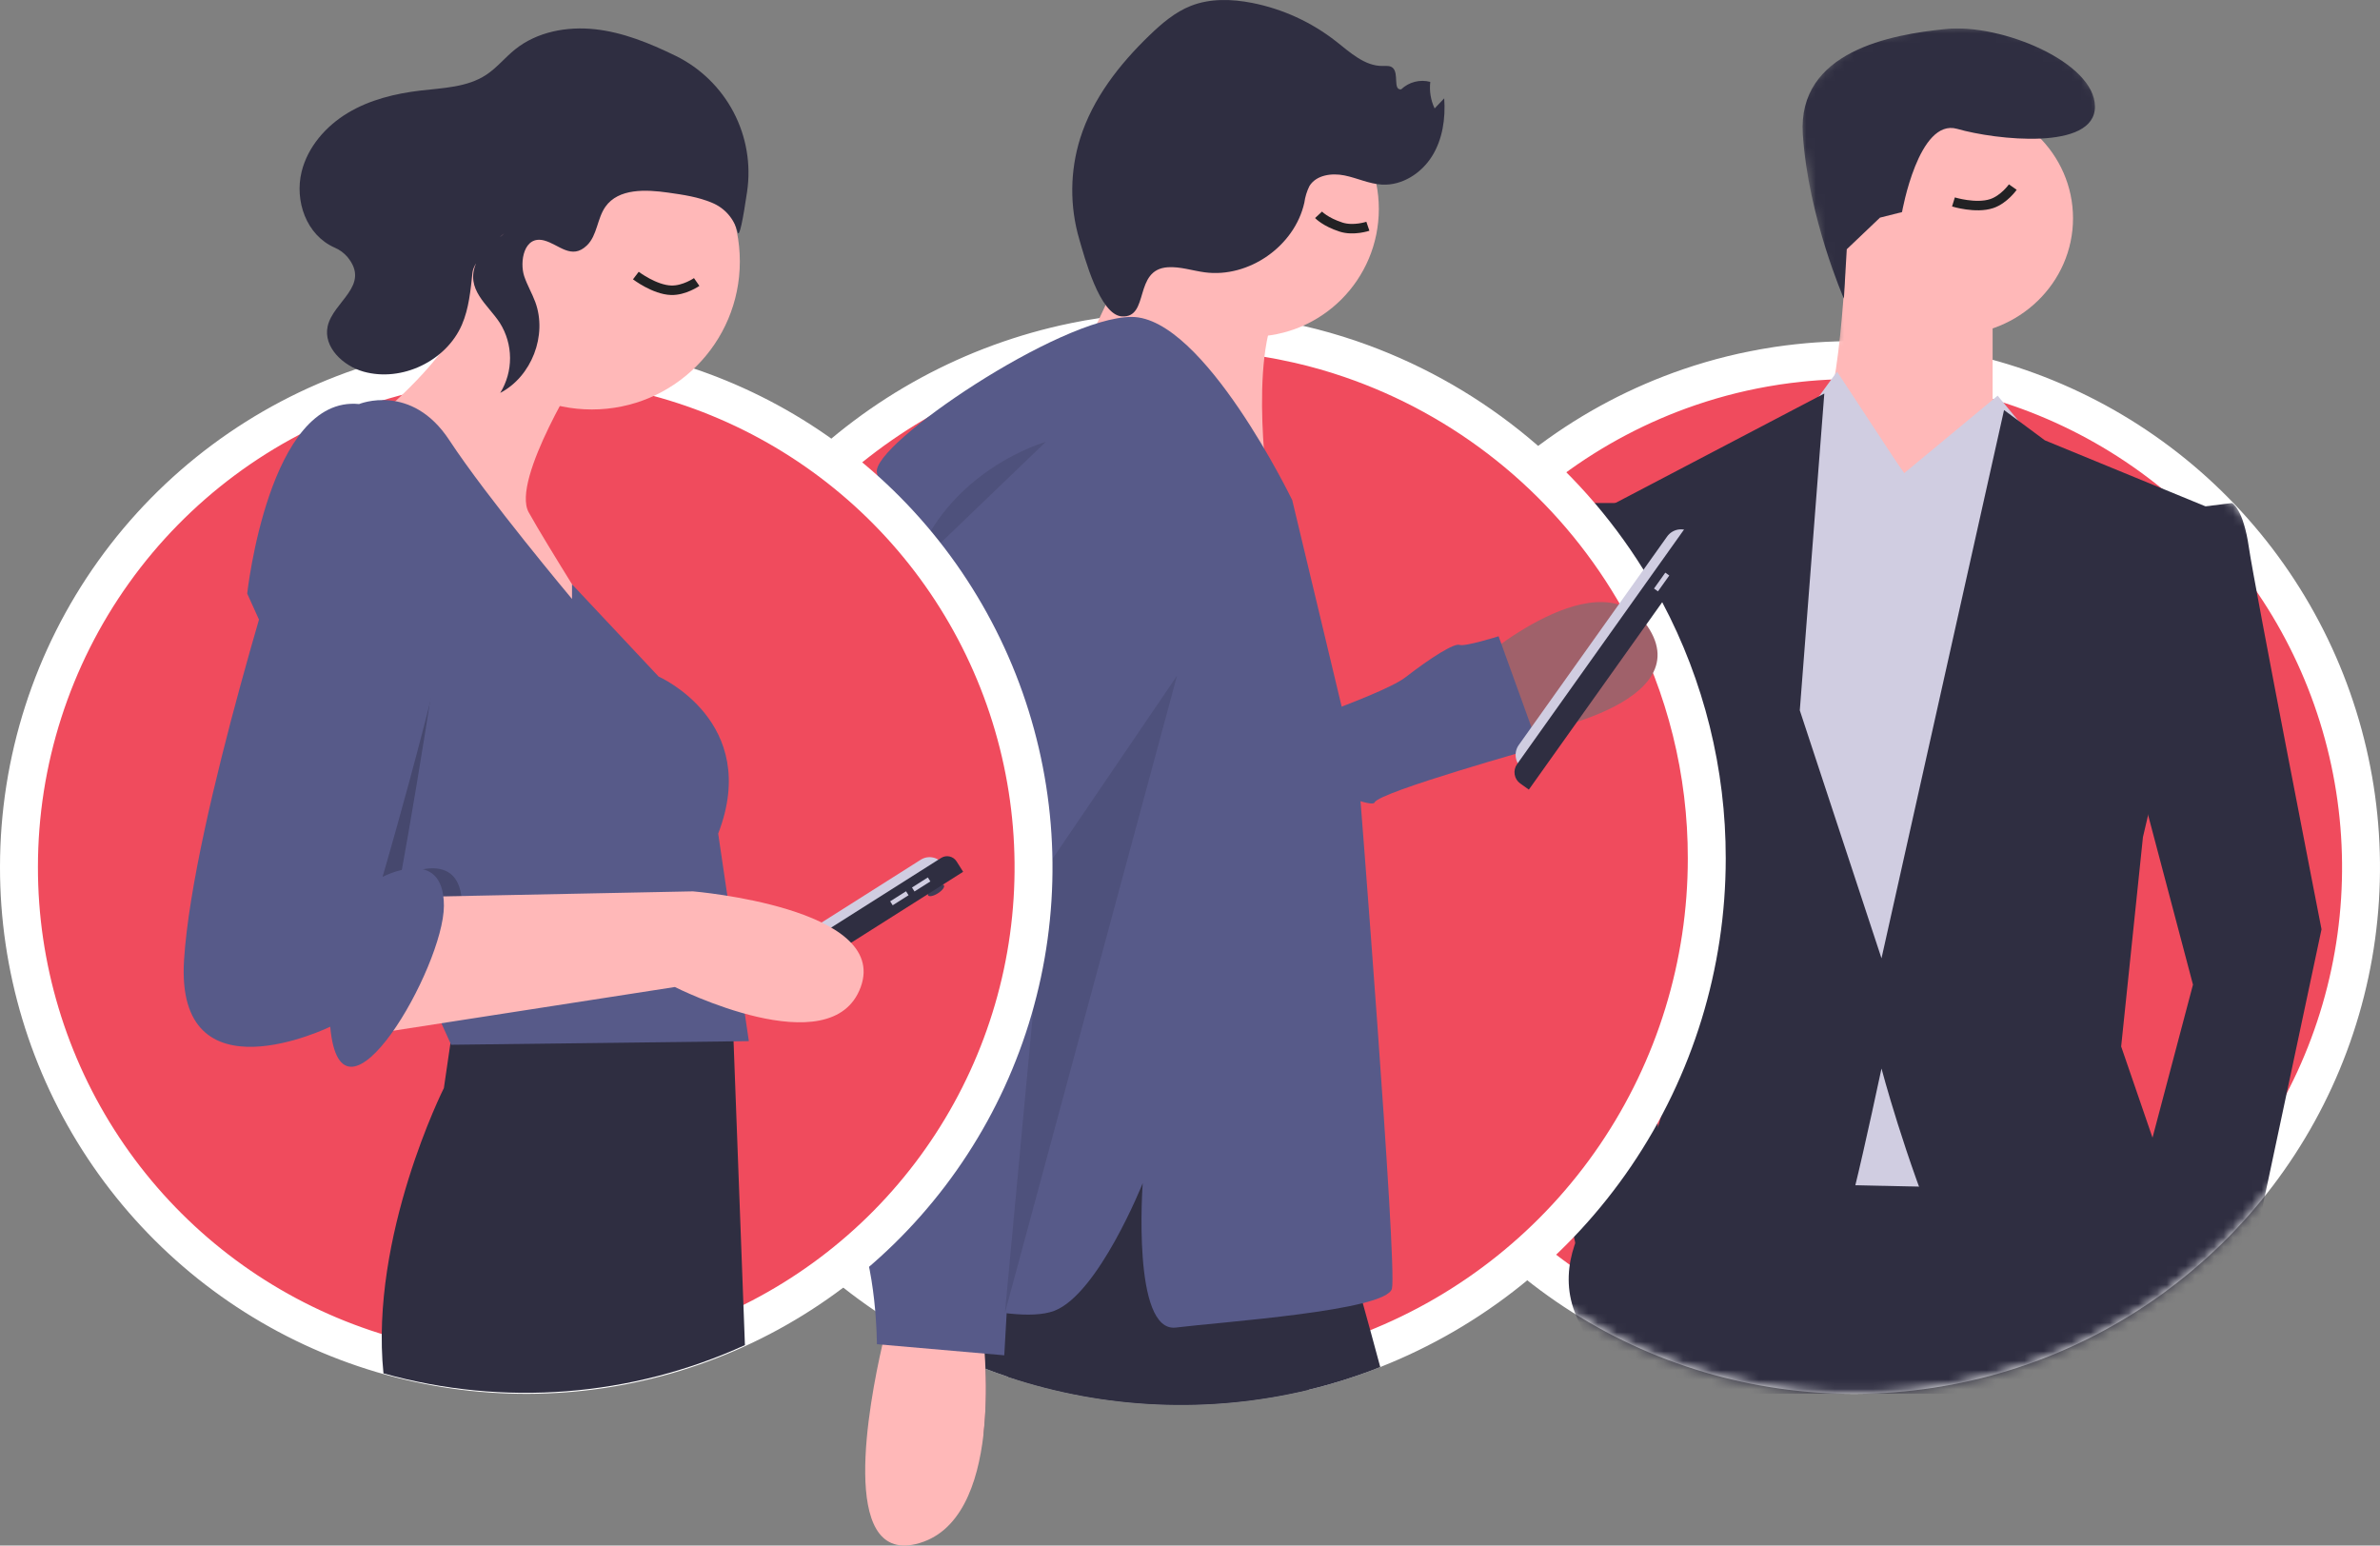 <svg width="251" height="163" viewBox="0 0 251 163" fill="none" xmlns="http://www.w3.org/2000/svg">
<rect x="0" y="0" width="251" height="163" fill="#808080" stroke="none"/>
<g clip-path="url(#clip0)">
<path d="M142 91.437V91.439C141.99 101.974 145.09 112.278 150.911 121.059C156.731 129.84 165.014 136.707 174.721 140.799C184.427 144.891 195.125 146.026 205.474 144.062C215.822 142.098 225.361 137.122 232.894 129.758C240.427 122.394 245.619 112.97 247.82 102.667C250.02 92.364 249.131 81.64 245.263 71.84C241.395 62.041 234.721 53.601 226.078 47.58C217.435 41.558 207.207 38.222 196.676 37.991C196.676 37.991 196.676 37.991 196.675 37.991L196.168 37.98C196.166 37.98 196.164 37.98 196.162 37.98C195.934 37.976 195.701 37.976 195.449 37.976C194.844 37.976 194.238 37.987 193.637 38.009L193.63 38.009C192.3 38.052 190.986 38.144 189.687 38.283L189.684 38.284C188.945 38.362 188.212 38.458 187.471 38.566C187.414 38.576 187.362 38.584 187.328 38.589L187.322 38.59C187.273 38.597 187.254 38.6 187.239 38.603L187.22 38.606L187.201 38.609C184.147 39.08 181.141 39.818 178.216 40.815C167.654 44.418 158.482 51.236 151.988 60.314C145.493 69.391 142.001 80.274 142 91.437Z" fill="#F04B5D" stroke="white" stroke-width="4"/>
<mask id="mask0" mask-type="alpha" maskUnits="userSpaceOnUse" x="140" y="2" width="111" height="146">
<path d="M140 91.437C139.99 102.366 143.205 113.055 149.244 122.164C155.282 131.273 163.874 138.397 173.944 142.642C184.013 146.887 195.111 148.065 205.847 146.027C216.582 143.99 226.478 138.828 234.292 131.189C242.107 123.549 247.493 113.773 249.776 103.085C252.058 92.397 251.135 81.272 247.123 71.106C243.111 60.94 236.187 52.185 227.221 45.939C218.255 39.692 215.927 40.171 210.917 36.591C224.406 29.567 232.885 -5.085 195.885 4.155C195.885 4.155 190.49 8.39 189.719 10.315C188.562 12.241 194.19 35.988 193.565 36.01C192.186 36.055 190.822 36.15 189.474 36.295C188.694 36.377 187.926 36.479 187.158 36.591C187.072 36.606 186.982 36.617 186.896 36.632C183.726 37.121 180.606 37.887 177.571 38.922C166.613 42.66 157.099 49.733 150.361 59.15C143.624 68.567 140.001 79.857 140 91.437Z" fill="#F04B5D"/>
</mask>
<g mask="url(#mask0)">
<path d="M171.723 141.634C171.723 141.634 164.801 187.679 179.223 202.832C193.645 217.986 213.259 244.797 213.259 244.797L227.104 227.312L191.914 189.427L198.837 163.782L227.104 150.377L222.489 118.321L180.953 117.738L171.723 141.634Z" fill="#2F2E41"/>
<path d="M205.906 35.342C212.931 35.342 218.625 29.826 218.625 23.021C218.625 16.217 212.931 10.7 205.906 10.7C198.882 10.7 193.188 16.217 193.188 23.021C193.188 29.826 198.882 35.342 205.906 35.342Z" fill="#FFB8B8"/>
<path d="M194.711 26.102C194.711 26.102 194.14 44.005 191.282 46.316C188.423 48.626 201.571 58.444 201.571 58.444L210.146 44.583V31.877L194.711 26.102Z" fill="#FFB8B8"/>
<path d="M200.795 49.924L193.737 39.193L189.75 44.656L183.938 61.047L188.588 124.853L215.908 125.438L219.396 52.266L210.676 41.729L200.795 49.924Z" fill="#D0CDE1"/>
<path d="M230.686 53.637L235.402 53.053C235.402 53.053 236.581 53.637 237.17 57.724C237.76 61.811 244.833 98.008 244.833 98.008L235.402 142.38L224.792 128.368L231.276 103.847L224.792 79.326L230.686 53.637Z" fill="#2F2E41"/>
<path d="M171.534 53.053H168.03L159.271 100.267L167.446 136.989L175.621 123.583L173.286 109.011L174.454 96.187L178.542 88.609L171.534 53.053Z" fill="#2F2E41"/>
<path d="M198.267 22.953L200.592 22.368C200.592 22.368 202.336 12.419 206.405 13.59C210.474 14.76 220.938 15.93 220.938 11.249C220.938 6.567 211.055 2.471 205.242 3.056C199.429 3.641 189.547 5.397 190.129 14.175C190.71 22.953 194.461 31.492 194.461 31.492L194.764 26.288L198.267 22.953Z" fill="#2F2E41"/>
<path d="M210.623 56.904L200.896 50.151L210.623 42.273L214 46.258L210.623 56.904Z" fill="#D0CDE1"/>
<path d="M191.768 56.134L200.896 50L193.593 39.963L189.333 44.981L191.768 56.134Z" fill="#D0CDE1"/>
<path d="M234.042 53.997L215.66 46.442L211.351 43.246L198.427 101.069L189.81 74.918L192.395 41.503L168.556 53.997L176.598 93.514L177.747 108.624L174.3 120.828C174.3 120.828 162.237 129.545 166.258 138.843C170.279 148.141 174.875 148.722 174.875 148.722C174.875 148.722 194.406 130.126 195.554 125.477C196.703 120.828 198.427 112.692 198.427 112.692C198.427 112.692 208.192 149.885 219.681 149.303C231.169 148.722 231.169 136.518 231.169 136.518L228.297 123.733L223.702 110.367L226 88.284L234.042 53.997Z" fill="#2F2E41"/>
</g>
<path d="M206.015 21.298C206.015 21.298 208.379 22.027 210.047 21.473C211.357 21.037 212.275 19.73 212.275 19.73" stroke="#222224"/>
</g>
<path d="M180 90.535V90.538C180.002 101.714 176.648 112.63 170.374 121.866C164.101 131.101 155.2 138.228 144.831 142.317L144.819 142.322C144.014 142.646 143.19 142.949 142.361 143.23L142.352 143.233C141.426 143.551 140.49 143.843 139.544 144.109C138.884 144.293 138.217 144.466 137.545 144.628C127.424 147.06 116.828 146.606 106.951 143.32C106.18 143.062 105.412 142.784 104.645 142.493C103.623 142.098 102.614 141.675 101.625 141.222L101.582 141.202L101.537 141.184C101.535 141.184 101.527 141.18 101.508 141.172C101.488 141.162 101.465 141.151 101.425 141.133L101.416 141.128L101.408 141.124C101.017 140.944 100.642 140.765 100.261 140.576L99.841 140.367H99.831C99.444 140.175 99.061 139.978 98.679 139.775L98.677 139.774C97.484 139.143 96.319 138.47 95.179 137.756L95.174 137.752C94.586 137.387 94.008 137.008 93.438 136.616L93.432 136.611L93.425 136.607C84.379 130.483 77.336 121.818 73.179 111.696C69.022 101.575 67.936 90.448 70.057 79.711C72.179 68.973 77.413 59.103 85.104 51.336C92.795 43.57 102.6 38.252 113.29 36.049L113.292 36.049C114.268 35.846 115.254 35.671 116.251 35.524L116.259 35.523L116.266 35.522C116.882 35.425 117.51 35.343 118.143 35.272L118.149 35.271C118.582 35.221 119.001 35.176 119.419 35.14H119.432L119.522 35.132C120.753 35.02 121.996 34.95 123.252 34.922C123.252 34.922 123.252 34.922 123.252 34.922L123.772 34.911C123.8 34.91 123.826 34.91 123.848 34.91L123.919 34.909C123.938 34.909 123.951 34.909 123.961 34.909C123.97 34.909 123.974 34.909 123.974 34.909L124.012 34.911H124.051H124.055H124.08L124.105 34.91C124.231 34.907 124.361 34.907 124.525 34.907C125.153 34.907 125.782 34.918 126.406 34.941L126.413 34.941C127.793 34.986 129.157 35.081 130.505 35.226L130.508 35.227C131.275 35.308 132.036 35.408 132.806 35.521C132.864 35.531 132.917 35.539 132.953 35.544L132.959 35.545C133.009 35.552 133.031 35.556 133.047 35.559L133.059 35.56L133.07 35.562L133.169 35.578C133.403 35.616 133.622 35.652 133.838 35.69L133.854 35.693L133.87 35.696C134.393 35.779 134.92 35.879 135.458 35.988L135.461 35.989C135.969 36.091 136.47 36.197 136.967 36.309C138.806 36.73 140.623 37.248 142.408 37.859C154.529 42.014 164.849 50.237 171.626 61.139L171.631 61.147C171.818 61.446 172.003 61.749 172.183 62.056L172.192 62.07L172.2 62.084C172.332 62.3 172.46 62.521 172.596 62.759L172.614 62.79L172.632 62.82C172.659 62.862 172.681 62.903 172.701 62.94L172.75 63.034L172.784 63.086L172.787 63.091C172.795 63.104 172.806 63.124 172.82 63.148C173.062 63.572 173.3 64.008 173.533 64.448L173.534 64.451C177.793 72.481 180.014 81.439 180 90.535Z" fill="#F04B5D" stroke="white" stroke-width="4"/>
<path d="M155.685 69.954C155.685 69.954 169.026 58.194 173.982 66.414C178.938 74.634 160.097 77.961 159.008 77.536C157.92 77.111 155.685 69.954 155.685 69.954Z" fill="#A0616A"/>
<path d="M129.734 78.676C129.734 78.676 145.522 73.528 148.215 71.437C150.907 69.346 153.387 67.8 153.932 68.013C154.476 68.225 158.045 67.105 158.045 67.105L162.274 78.811C162.274 78.811 145.397 83.534 144.973 84.626C144.549 85.717 129.734 78.676 129.734 78.676Z" fill="#575A89"/>
<path d="M138.012 146.572C127.528 149.092 116.551 148.622 106.319 145.217L107.018 138.59L107.667 132.398L117.395 117.317L120.513 112.484L133.364 117.169L134.672 125.444L136.758 138.64L138.012 146.572Z" fill="#2F2E41"/>
<path d="M145.565 144.178C144.723 144.517 143.864 144.832 143.002 145.124C142.039 145.455 141.066 145.759 140.082 146.035C139.398 146.226 138.708 146.405 138.012 146.573C127.528 149.092 116.551 148.622 106.319 145.217C105.515 144.949 104.719 144.661 103.931 144.361C104.038 146.667 103.968 148.978 103.721 151.273C102.599 148.583 101.622 145.835 100.793 143.041C100.735 142.854 100.68 142.667 100.626 142.48C100.354 141.538 100.113 140.638 99.896 139.793C99.647 138.816 99.434 137.908 99.255 137.079C98.544 133.824 98.319 131.81 98.319 131.81L105.911 116.001L107.43 116.176L108.059 116.246L111.865 116.682L117.395 117.317L126.354 118.341L134.672 125.444L142.125 131.81C142.125 131.81 142.746 133.929 143.721 137.437C144.249 139.322 144.874 141.608 145.565 144.178Z" fill="#2F2E41"/>
<path d="M131.981 35.508C139.4 35.508 145.414 29.478 145.414 22.039C145.414 14.6 139.4 8.569 131.981 8.569C124.562 8.569 118.548 14.6 118.548 22.039C118.548 29.478 124.562 35.508 131.981 35.508Z" fill="#FFB8B8"/>
<path d="M121.005 22.716L113.975 37.797L133.713 51.506C133.713 51.506 131.39 35.179 135.766 31.045C140.143 26.91 121.005 22.716 121.005 22.716Z" fill="#FFB8B8"/>
<path d="M136.283 52.75C136.283 52.75 126.939 33.425 119.346 33.425C111.753 33.425 91.896 46.894 92.48 49.822C93.064 52.75 93.064 53.336 93.064 55.093C93.064 56.85 88.975 56.85 92.48 58.021C95.984 59.192 96.568 60.364 96.568 60.364L93.648 135.325C93.648 135.325 106.497 140.01 111.169 138.253C115.842 136.496 120.514 124.783 120.514 124.783C120.514 124.783 119.346 140.595 124.018 140.01C128.691 139.424 146.212 138.253 146.796 135.91C147.38 133.568 143.292 82.032 143.292 82.032L136.283 52.75Z" fill="#575A89"/>
<path d="M103.721 151.273V151.28C103.123 156.471 101.309 161.732 96.568 162.849C88.513 164.75 91.605 148.153 93.057 141.818C93.399 140.342 93.647 139.423 93.647 139.423L94.117 139.45L99.896 139.793L103.577 140.011C103.577 140.011 103.729 141.082 103.845 142.76C103.88 143.247 103.911 143.784 103.931 144.361C104.038 146.667 103.968 148.977 103.721 151.273Z" fill="#FFB8B8"/>
<path d="M105.913 48.065L88.975 91.402C88.975 91.402 86.639 96.087 88.975 99.601C91.312 103.115 87.807 124.198 90.144 128.883C92.48 133.568 92.48 141.767 92.48 141.767L105.913 142.938L108.833 91.402L124.018 58.607C124.018 58.607 122.85 45.137 105.913 48.065Z" fill="#575A89"/>
<path opacity="0.1" d="M110.293 46.601C110.293 46.601 99.78 49.529 96.276 60.071L110.293 46.601Z" fill="black"/>
<path d="M123.178 28.184C124.485 28.106 125.761 28.549 127.059 28.721C131.702 29.34 136.533 25.961 137.558 21.378C137.64 20.768 137.822 20.175 138.095 19.623C138.81 18.453 140.437 18.23 141.779 18.5C143.121 18.768 144.393 19.398 145.759 19.47C147.869 19.581 149.894 18.279 151.018 16.485C152.143 14.692 152.461 12.485 152.309 10.372L151.298 11.437C150.887 10.565 150.728 9.595 150.84 8.637C150.304 8.494 149.74 8.491 149.203 8.629C148.666 8.767 148.173 9.041 147.771 9.424C146.88 9.52 147.553 7.766 146.89 7.16C146.613 6.906 146.187 6.954 145.812 6.957C143.915 6.976 142.38 5.521 140.885 4.349C138.294 2.324 135.265 0.939 132.042 0.305C129.9 -0.114 127.622 -0.181 125.59 0.619C123.922 1.276 122.525 2.472 121.233 3.718C118.052 6.785 115.236 10.388 113.912 14.609C112.837 18.067 112.806 21.766 113.825 25.241C114.358 27.045 115.965 33.225 118.317 33.369C121.273 33.55 119.499 28.404 123.178 28.184Z" fill="#2F2E41"/>
<path opacity="0.1" d="M124.133 71.263L110.377 91.493L105.978 138.482L124.133 71.263Z" fill="black"/>
<path d="M160.593 81.081C160.205 80.804 159.943 80.383 159.864 79.912C159.786 79.441 159.897 78.958 160.174 78.569L175.819 56.582C176.095 56.194 176.515 55.931 176.985 55.852C177.454 55.773 177.936 55.885 178.324 56.162L160.593 81.081L160.593 81.081Z" fill="#D0CDE1"/>
<path d="M161.235 83.278L160.33 82.631C160.016 82.406 159.804 82.066 159.74 81.685C159.677 81.304 159.767 80.913 159.991 80.598L177.804 55.564C177.993 55.298 178.279 55.119 178.6 55.065C178.921 55.011 179.251 55.087 179.516 55.277L180.605 56.056L161.235 83.278L161.235 83.278Z" fill="#2F2E41"/>
<path d="M174.435 62.07L174.853 62.369L176.045 60.694L175.627 60.395L174.435 62.07Z" fill="#D0CDE1"/>
<path d="M139.057 22.655C139.057 22.655 139.759 23.41 141.432 23.95C142.746 24.374 144.259 23.862 144.259 23.862" stroke="#222224"/>
<g clip-path="url(#clip1)">
<path d="M2 91.437V91.439C1.99 101.974 5.09 112.278 10.911 121.059C16.731 129.84 25.014 136.707 34.721 140.799C44.427 144.891 55.125 146.026 65.474 144.062C75.822 142.098 85.361 137.122 92.894 129.758C100.427 122.394 105.619 112.97 107.82 102.667C110.02 92.364 109.131 81.64 105.263 71.84C101.395 62.041 94.721 53.601 86.078 47.58C77.434 41.558 67.207 38.222 56.676 37.991C56.676 37.991 56.676 37.991 56.675 37.991L56.168 37.98C56.166 37.98 56.164 37.98 56.162 37.98C55.934 37.976 55.701 37.976 55.449 37.976C54.844 37.976 54.238 37.987 53.637 38.009L53.63 38.009C52.3 38.052 50.986 38.144 49.687 38.283L49.684 38.284C48.945 38.362 48.212 38.458 47.471 38.566C47.414 38.576 47.362 38.584 47.328 38.589L47.322 38.59C47.273 38.597 47.254 38.6 47.239 38.603L47.22 38.606L47.201 38.609C44.147 39.08 41.141 39.818 38.216 40.815C27.654 44.418 18.482 51.236 11.988 60.314C5.493 69.391 2.001 80.274 2 91.437Z" fill="#F04B5D" stroke="white" stroke-width="4"/>
<path d="M97.878 94.43C97.768 94.257 98.053 93.879 98.515 93.587C98.977 93.294 99.441 93.198 99.55 93.371C99.66 93.544 99.375 93.922 98.913 94.214C98.451 94.507 97.987 94.604 97.878 94.43Z" fill="#3F3D56"/>
<path d="M99.498 91.206C99.252 90.818 98.862 90.543 98.414 90.443C97.966 90.342 97.496 90.424 97.108 90.669L75.152 104.575C74.764 104.821 74.49 105.211 74.389 105.66C74.288 106.108 74.37 106.578 74.615 106.966L99.498 91.206Z" fill="#D0CDE1"/>
<path d="M101.575 91.942L100.884 90.851C100.717 90.586 100.45 90.398 100.144 90.329C99.837 90.26 99.516 90.316 99.251 90.484L74.253 106.317C74.097 106.416 73.963 106.544 73.857 106.695C73.751 106.845 73.675 107.015 73.635 107.195C73.595 107.374 73.59 107.56 73.621 107.742C73.653 107.923 73.72 108.097 73.818 108.252L74.392 109.159L101.575 91.942Z" fill="#2F2E41"/>
<path d="M97.853 92.541L98.118 92.96L96.445 94.019L96.18 93.601L97.853 92.541Z" fill="#D0CDE1"/>
<path d="M95.553 93.998L95.818 94.416L94.145 95.476L93.88 95.058L95.553 93.998Z" fill="#D0CDE1"/>
<path d="M62.42 43.184C53.801 43.184 46.815 36.196 46.815 27.576C46.815 18.956 53.801 11.968 62.42 11.968C71.038 11.968 78.025 18.956 78.025 27.576C78.025 36.196 71.038 43.184 62.42 43.184Z" fill="#FFB8B8"/>
<path d="M67.058 29.061C67.058 29.061 69.026 30.559 70.783 30.612C72.163 30.654 73.474 29.742 73.474 29.742" stroke="#222224"/>
<path d="M61.468 38.616C61.468 38.616 53.856 50.608 55.759 54.034C57.662 57.46 63.562 66.787 63.562 66.787C63.562 66.787 37.299 47.372 40.725 43.184C40.725 43.184 48.527 36.522 48.908 32.335L61.468 38.616Z" fill="#FFB8B8"/>
<path d="M40.441 144.843C53.101 148.38 66.604 147.325 78.562 141.864L77.363 109.825L77.273 107.333L77.239 106.523L77.198 105.332L77.168 104.571C77.168 104.571 77.12 104.567 77.026 104.563C76.771 104.545 76.183 104.504 75.34 104.455C74.362 104.399 73.047 104.327 71.515 104.264C71.151 104.249 70.776 104.234 70.391 104.215C62.321 103.915 49.717 103.851 48.05 106.283L47.84 107.715L47.503 110.027L46.813 114.752C46.813 114.752 38.976 130.341 40.441 144.843Z" fill="#2F2E41"/>
<path d="M26.071 62.6L39.552 92.433L45.406 105.384L47.576 110.186L78.976 109.805L75.741 87.916C80.308 76.114 69.461 71.356 69.461 71.356L60.326 61.62V63.171C60.326 63.171 51.382 52.511 47.385 46.42C43.389 40.329 37.87 42.614 37.87 42.614C28.355 41.662 26.071 62.6 26.071 62.6Z" fill="#575A89"/>
<path opacity="0.2" d="M39.552 92.433L45.406 105.384C47.286 101.866 48.718 97.882 48.718 95.529C48.718 89.058 42.247 92.484 42.247 92.484C42.247 92.484 47.48 63.837 47.48 55.271C47.48 49.582 42.738 74.831 39.552 92.433Z" fill="black"/>
<path d="M44.721 94.578L73.077 94.007C73.077 94.007 93.82 95.72 90.775 104.095C87.731 112.47 71.174 104.095 71.174 104.095L38.06 109.234L44.721 94.578Z" fill="#FFB8B8"/>
<path d="M39.392 44.136C39.392 44.136 49.288 44.898 49.288 53.463C49.288 62.029 40.344 92.484 40.344 92.484C40.344 92.484 46.815 89.058 46.815 95.529C46.815 102.001 35.967 120.845 34.825 108.283C34.825 108.283 18.459 116.277 19.41 101.24C20.362 86.203 30.638 54.415 30.638 54.415C30.638 54.415 31.78 43.565 39.392 44.136Z" fill="#575A89"/>
<path d="M61.901 25.878C62.993 24.821 62.973 23.037 63.854 21.797C65.237 19.849 68.116 19.98 70.481 20.316C72.052 20.54 73.647 20.77 75.105 21.391C75.758 21.66 76.339 22.076 76.804 22.608C77.268 23.14 77.602 23.772 77.78 24.455C77.966 25.222 78.374 23.046 78.789 20.227C79.215 17.351 78.717 14.414 77.367 11.839C76.016 9.264 73.884 7.184 71.276 5.899C71.245 5.884 71.215 5.869 71.184 5.854C68.51 4.555 65.708 3.407 62.752 3.084C59.797 2.762 56.643 3.346 54.325 5.208C53.265 6.059 52.403 7.151 51.267 7.898C49.272 9.208 46.744 9.272 44.373 9.548C41.691 9.861 39.002 10.517 36.687 11.906C34.371 13.296 32.453 15.488 31.809 18.111C31.058 21.171 32.284 24.787 35.292 26.115C35.817 26.336 36.282 26.678 36.651 27.113C39.121 30.132 35.134 31.785 34.556 34.413C34.073 36.606 36.182 38.592 38.344 39.196C42.372 40.321 47.06 38.08 48.716 34.24C49.458 32.519 49.626 30.616 49.828 28.753C50.059 26.621 55.651 22.759 51.876 25.664C51.143 26.213 50.566 26.943 50.202 27.782C49.053 30.532 51.437 32.092 52.715 34.055C53.411 35.159 53.783 36.436 53.79 37.741C53.797 39.046 53.438 40.327 52.754 41.439C56.068 39.707 57.743 35.367 56.454 31.858C56.111 30.925 55.592 30.062 55.28 29.118C54.794 27.646 55.224 24.784 57.397 25.364C58.948 25.778 60.274 27.453 61.901 25.878Z" fill="#2F2E41"/>
</g>
<defs>
<clipPath id="clip0">
<rect width="111" height="144" transform="matrix(-1 0 0 1 251 3)" fill="white"/>
</clipPath>
<clipPath id="clip1">
<rect width="111" height="144" transform="matrix(-1 0 0 1 111 3)" fill="white"/>
</clipPath>
</defs>
</svg>
